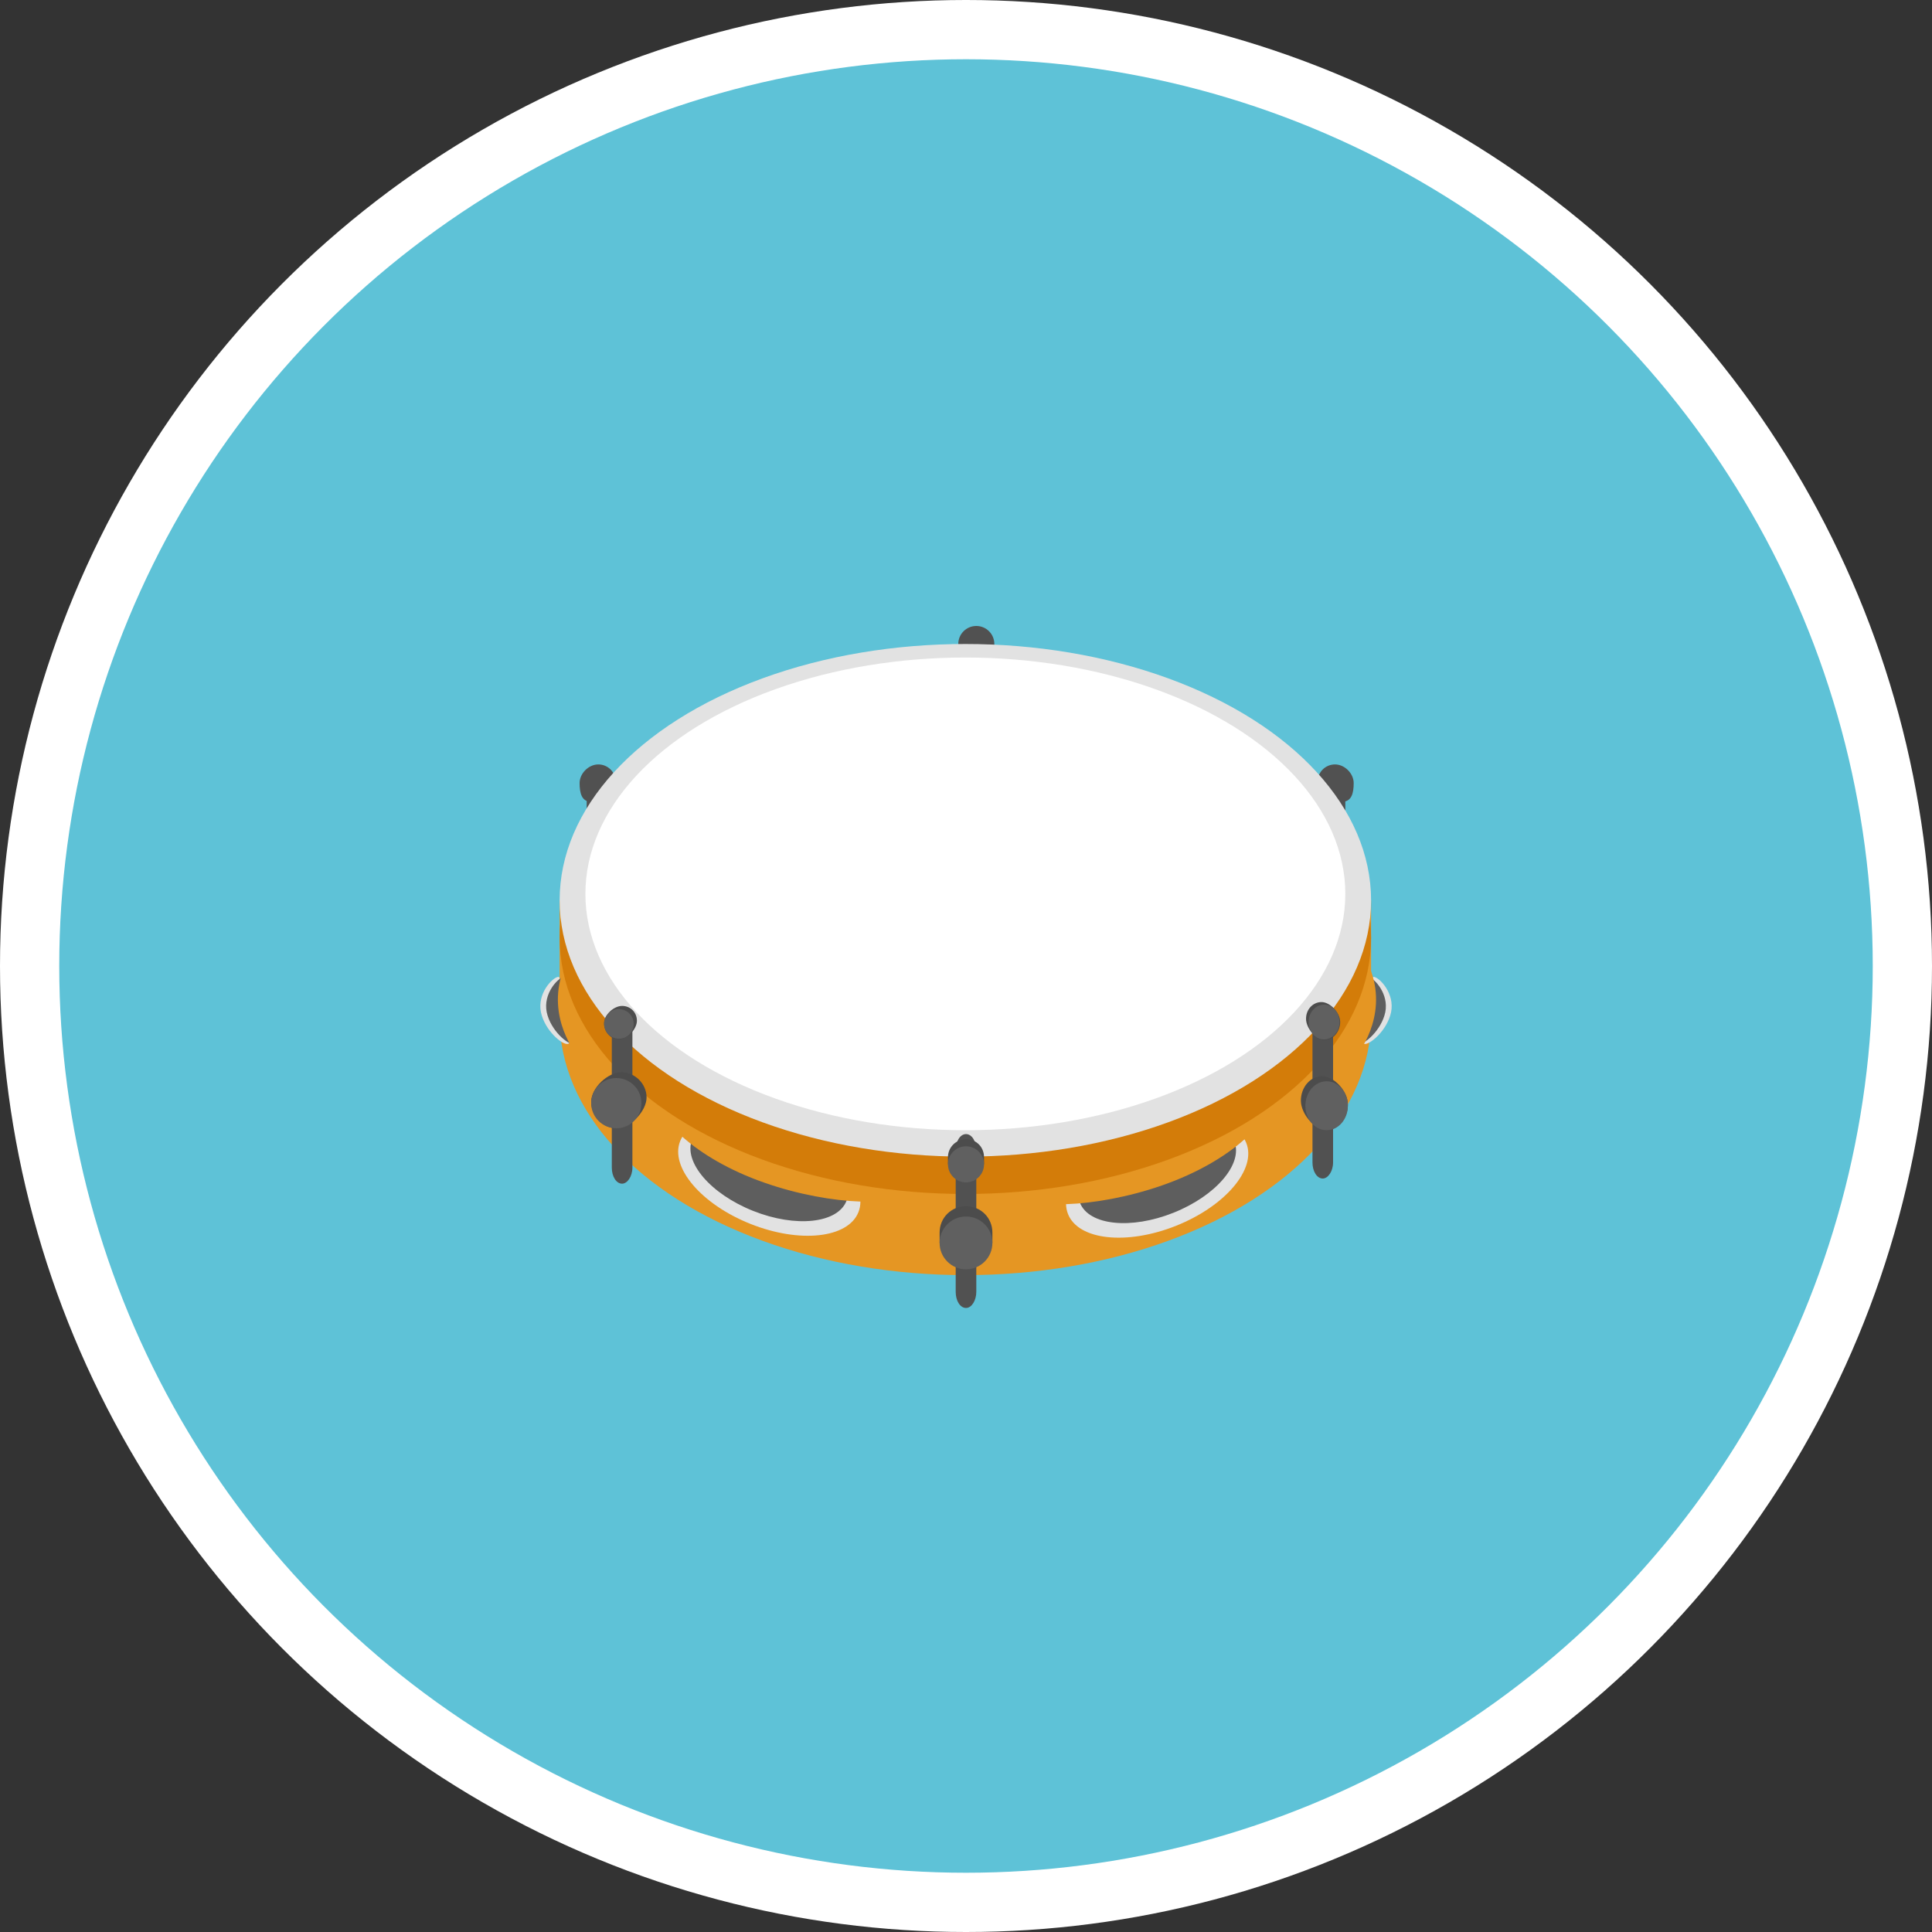 <svg xmlns="http://www.w3.org/2000/svg" version="1" viewBox="0 0 300 300"><rect x="0" y="0" width="300" height="300" fill="#333333" stroke="none"/><ellipse cx="150" cy="150" fill="#FFF" rx="150" ry="150"/><circle cx="150" cy="150" r="140.8" fill="#5EC2D7"/><circle cx="151.6" cy="100" r="2.8" fill="#515151"/><path fill="#515151" d="M95.6 121.4c0 1.5-2.3 3.1-3.8 3.1s-1.8-1.4-1.8-2.9 1.4-2.9 2.9-2.9 2.7 1.2 2.7 2.7zM204.6 121.4c0 1.5 2.3 3.1 3.8 3.1s1.8-1.4 1.8-2.9-1.4-2.9-2.9-2.9-2.7 1.2-2.7 2.7z"/><path fill="#4C4C4C" d="M-538.3 7143.5c0 .7-.9 1.6-1.6 1.6s-1.3-.7-1.3-1.4.9-1.6 1.6-1.6 1.3.6 1.3 1.4z"/><ellipse cx="-539.9" cy="7143.8" fill="#606060" rx="1.3" ry="1.3"/><path fill="#515151" d="M207.3 148.2c-.9 0-1.6-1.1-1.6-2.5v-22c0-1.4.7-2.5 1.6-2.5.9 0 1.6 1.1 1.6 2.5v22c0 1.4-.7 2.5-1.6 2.5zM92.7 146.3c-.9 0-1.6-1.1-1.6-2.5v-22c0-1.4.7-2.5 1.6-2.5.9 0 1.6 1.1 1.6 2.5v22c.1 1.4-.7 2.5-1.6 2.5zM151.6 125.1c-.9 0-1.6-1.1-1.6-2.5v-22c0-1.4.7-2.5 1.6-2.5.9 0 1.6 1.1 1.6 2.5v22c0 1.4-.7 2.5-1.6 2.5z"/><ellipse cx="149.9" cy="158.2" fill="#E59623" rx="63" ry="39.8"/><path fill="#E59623" d="M188.9 139.8h24v18.3h-24zM86.9 139.8h24v18.3h-24z"/><ellipse cx="119.459" cy="182.707" fill="#E2E2E2" rx="7.9" ry="14.9" transform="rotate(-68.266 119.458 182.71)"/><ellipse cx="119.459" cy="181.707" fill="#5E5E5E" rx="6.8" ry="12.9" transform="rotate(-68.266 119.458 181.71)"/><path fill="#E59623" d="M140 185.2c-.9 2.3-12.8 1.9-23.3-2.3s-15.5-10.6-14.6-12.9c.9-2.3 10.1-.7 20.6 3.5 10.4 4.2 18.2 9.5 17.3 11.7z"/><ellipse cx="179.686" cy="183.006" fill="#E2E2E2" rx="14.9" ry="7.9" transform="rotate(-21.736 179.681 183.012)"/><ellipse cx="179.686" cy="182.006" fill="#5E5E5E" rx="12.9" ry="6.8" transform="rotate(-21.736 179.681 182.012)"/><path fill="#E59623" d="M159.2 185.6c.9 2.3 12.8 1.9 23.3-2.3s15.5-10.6 14.6-12.9-10.1-.7-20.6 3.5-18.2 9.4-17.3 11.7z"/><path fill="#E2E2E2" d="M86.6 156.9c.6 2.9 2.5 5 1.6 5.2s-3.6-2.1-4.2-4.9c-.6-2.9 1.7-5.3 2.6-5.5s-.6 2.3 0 5.2z"/><path fill="#5E5E5E" d="M87.5 156.9c.6 2.9 2.5 5 1.6 5.2s-3.6-2.1-4.2-4.9c-.6-2.9 1.7-5.3 2.6-5.5s-.6 2.3 0 5.2z"/><path fill="#E2E2E2" d="M213.4 156.9c-.6 2.9-2.5 5-1.6 5.2s3.6-2.1 4.2-4.9c.6-2.9-1.7-5.3-2.6-5.5-.9-.2.6 2.3 0 5.2z"/><path fill="#5E5E5E" d="M212.5 156.9c-.6 2.9-2.5 5-1.6 5.2s3.6-2.1 4.2-4.9c.6-2.9-1.7-5.3-2.6-5.5-.9-.2.6 2.3 0 5.2z"/><path fill="#E59623" d="M89.6 163.8s-4.8-5.7-2.2-13l1.3.7 1.8 11.2-.9 1.1zM210.7 163.8s4.8-5.7 2.2-13l-1.3.7-1.8 11.2.9 1.1z"/><ellipse cx="149.9" cy="145.6" fill="#D37C09" rx="63" ry="39.8"/><ellipse cx="149.9" cy="139.8" fill="#E2E2E2" rx="63" ry="39.8"/><ellipse cx="149.9" cy="138.8" fill="#FFF" rx="59" ry="36.7"/><path fill="#515151" d="M96.6 183.8c-.9 0-1.6-1.1-1.6-2.5v-22c0-1.4.7-2.5 1.6-2.5.9 0 1.6 1.1 1.6 2.5v22c0 1.4-.8 2.5-1.6 2.5zM150 203.1c-.9 0-1.6-1.1-1.6-2.5v-22c0-1.4.7-2.5 1.6-2.5.9 0 1.6 1.1 1.6 2.5v22c0 1.3-.7 2.5-1.6 2.5zM205.4 183c-.9 0-1.6-1.1-1.6-2.5v-22c0-1.4.7-2.5 1.6-2.5.9 0 1.6 1.1 1.6 2.5v22c0 1.4-.8 2.5-1.6 2.5z"/><g><path fill="#4C4C4C" d="M152.8 179.7v1.1h-5.6v-1.1c0-1.6 1.3-2.8 2.8-2.8 1.6 0 2.8 1.2 2.8 2.8z"/><circle cx="150" cy="180.8" r="2.8" fill="#606060"/></g><g><path fill="#4C4C4C" d="M154.1 191.4v1.6h-8.2v-1.6c0-2.3 1.8-4.1 4.1-4.1s4.1 1.8 4.1 4.1z"/><circle cx="150" cy="193" r="4.1" fill="#606060"/></g><g><path fill="#4C4C4C" d="M202 170.9c0 2.1 2.2 4.6 4 4.6s3.3-1.9 3.3-4-2.2-4.4-4-4.4-3.3 1.7-3.3 3.8z"/><ellipse cx="206" cy="171.7" fill="#606060" rx="3.3" ry="3.8"/></g><g><path fill="#4C4C4C" d="M202.8 158.2c0 1.5 1.6 3.3 2.9 3.3 1.3 0 2.4-1.3 2.4-2.8s-1.6-3.1-2.9-3.1-2.4 1.1-2.4 2.6z"/><ellipse cx="205.6" cy="158.7" fill="#606060" rx="2.4" ry="2.7"/></g><g><path fill="#4C4C4C" d="M100.4 170.4c0 2.2-2.6 4.8-4.7 4.8s-3.9-2-3.9-4.1c0-2.2 2.6-4.6 4.7-4.6s3.9 1.8 3.9 3.9z"/><ellipse cx="95.7" cy="171.3" fill="#606060" rx="3.9" ry="3.9"/></g><g><path fill="#4C4C4C" d="M98.9 158.5c0 1.3-1.5 2.9-2.8 2.9s-2.3-1.2-2.3-2.5 1.5-2.7 2.8-2.7 2.3 1 2.3 2.3z"/><ellipse cx="96.1" cy="159" fill="#606060" rx="2.3" ry="2.3"/></g></svg>